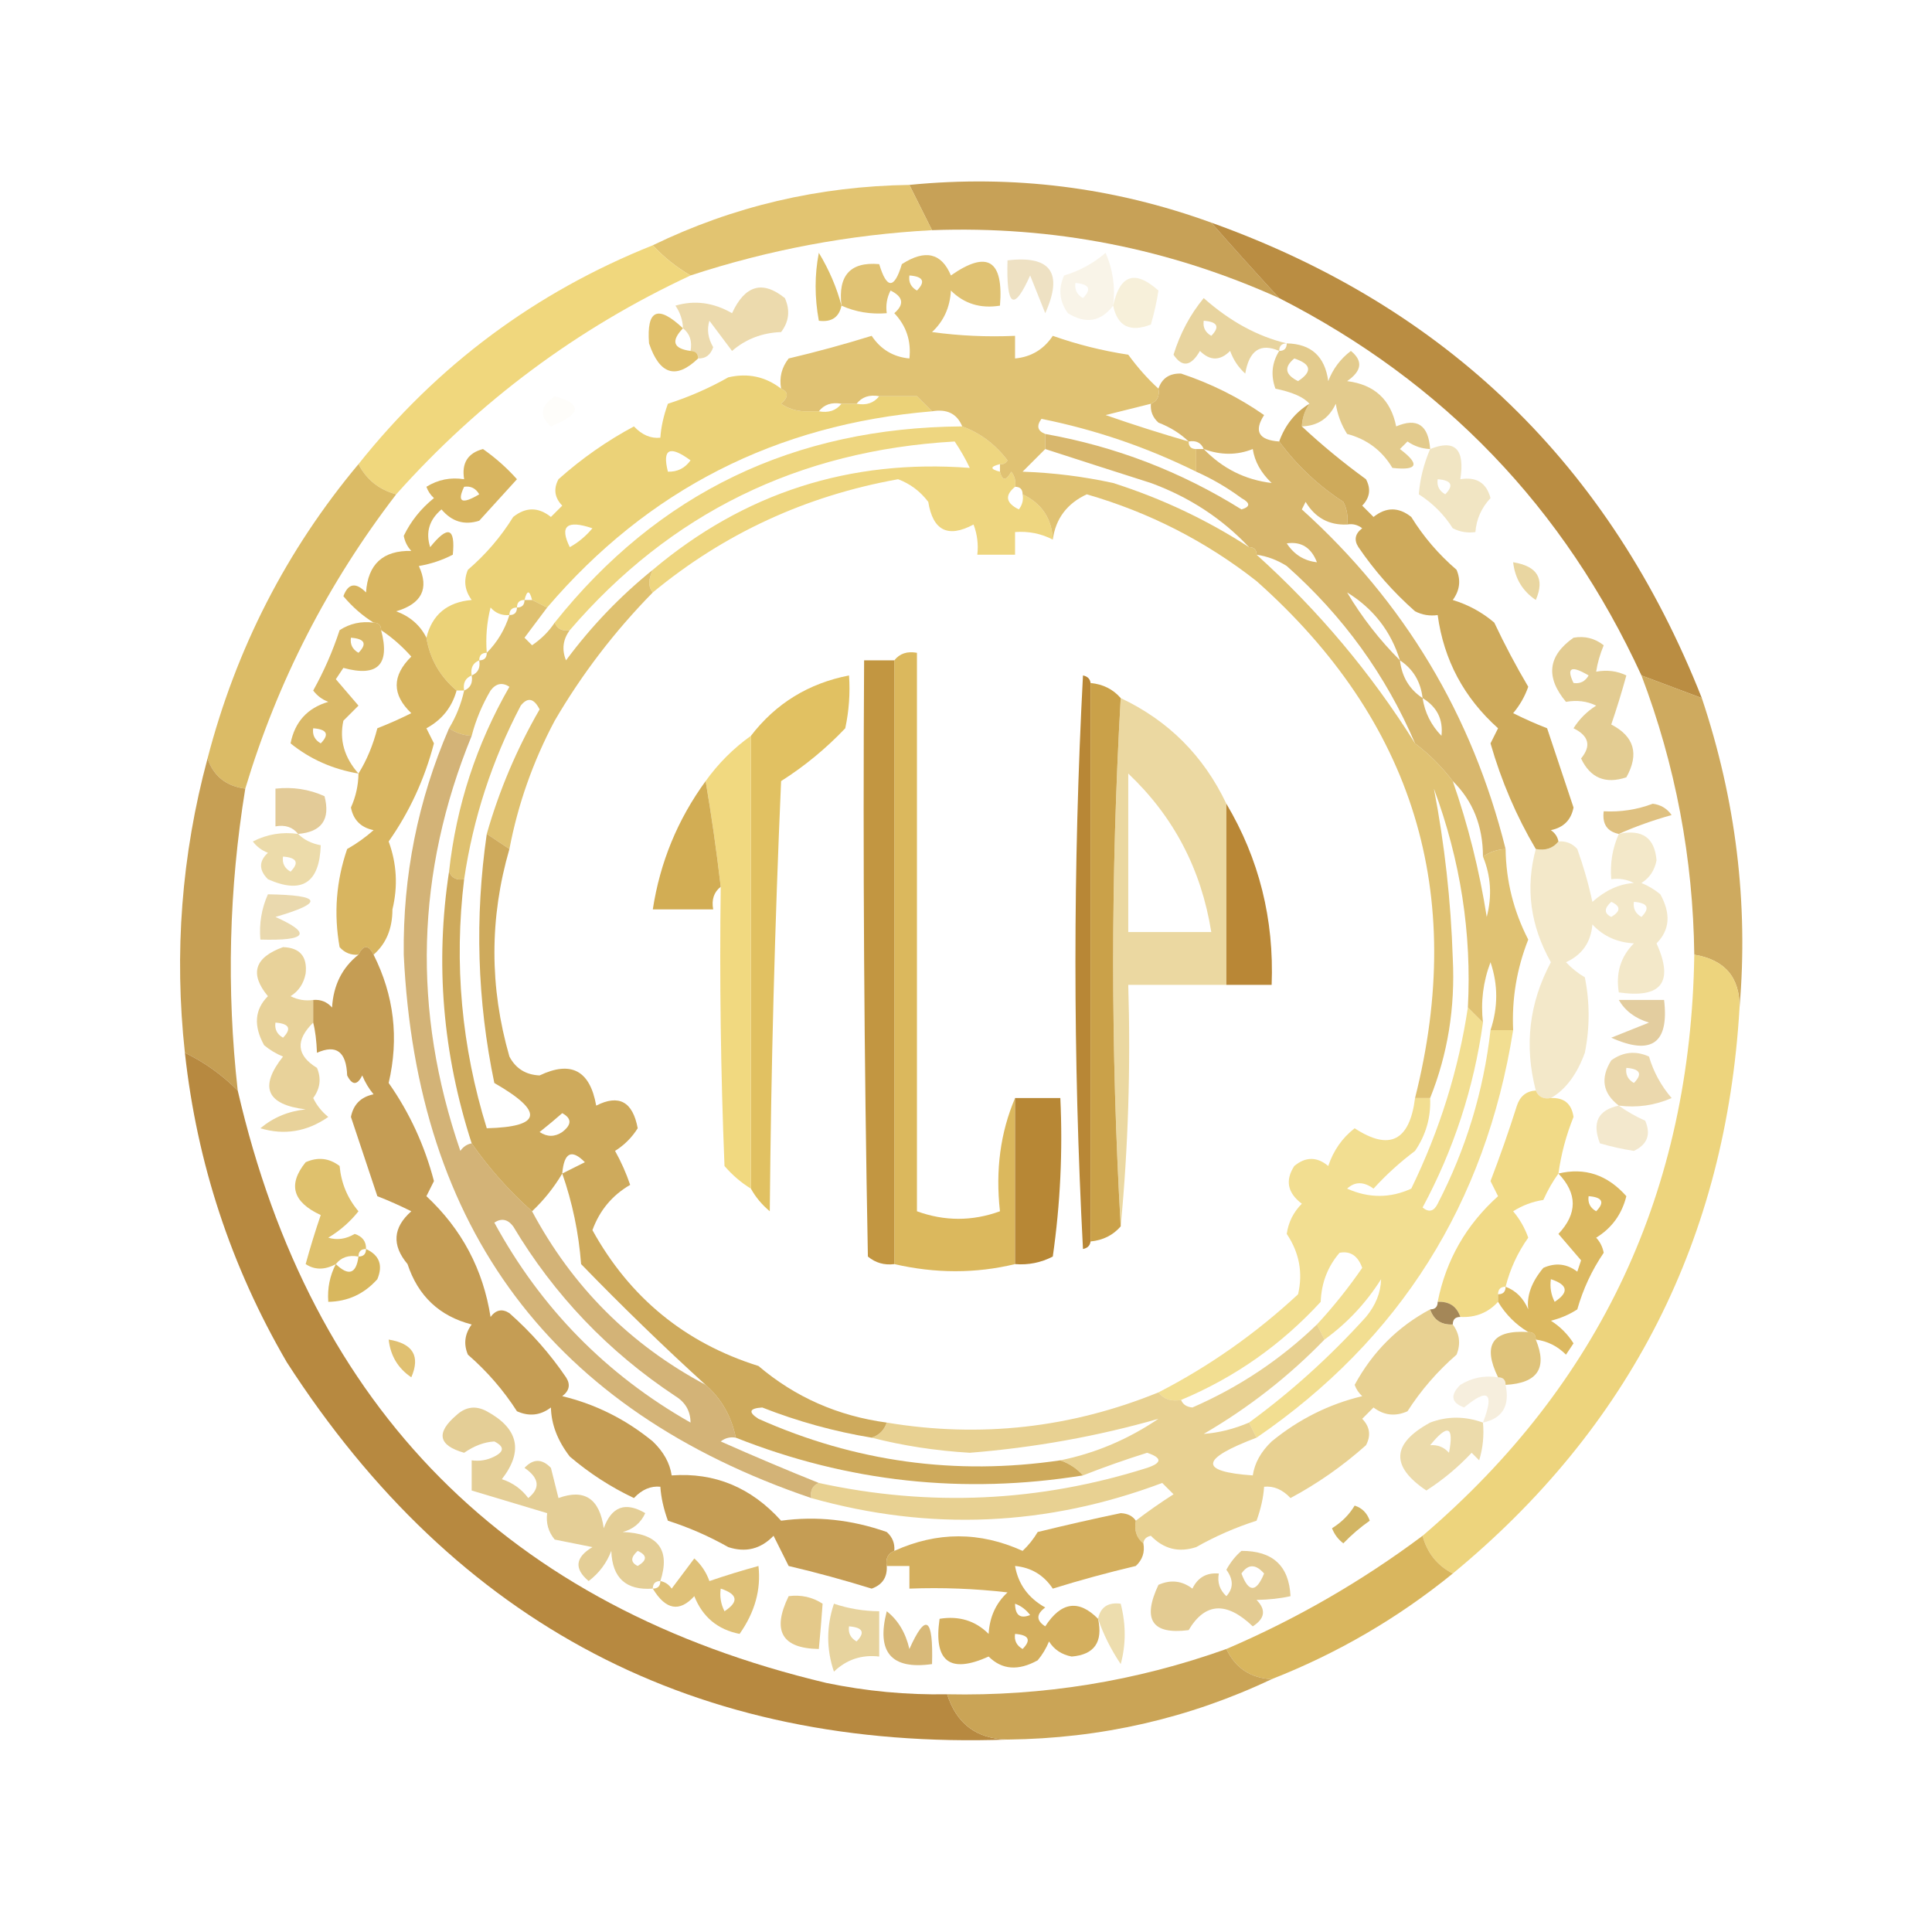 <?xml version="1.0" encoding="UTF-8"?>
<!DOCTYPE svg PUBLIC "-//W3C//DTD SVG 1.1//EN" "http://www.w3.org/Graphics/SVG/1.1/DTD/svg11.dtd">
<svg xmlns="http://www.w3.org/2000/svg" version="1.1" width="256px" height="256px" style="shape-rendering:geometricPrecision; text-rendering:geometricPrecision; image-rendering:optimizeQuality; fill-rule:evenodd; clip-rule:evenodd" xmlns:xlink="http://www.w3.org/1999/xlink">
<g><path style="opacity:0.868" fill="#bf933f" d="M 160.5,29.5 C 163.12,32.491 166.12,35.824 169.5,39.5C 154.898,32.913 139.565,29.913 123.5,30.5C 122.5,28.5 121.5,26.5 120.5,24.5C 134.263,23.142 147.596,24.808 160.5,29.5 Z"/></g>
<g><path style="opacity:0.893" fill="#dfbd61" d="M 120.5,24.5 C 121.5,26.5 122.5,28.5 123.5,30.5C 112.559,31.088 101.892,33.088 91.5,36.5C 89.612,35.396 87.945,34.063 86.5,32.5C 97.136,27.342 108.47,24.676 120.5,24.5 Z"/></g>
<g><path style="opacity:0.907" fill="#d9b95b" d="M 111.5,40.5 C 111.179,42.048 110.179,42.715 108.5,42.5C 107.932,39.412 107.932,36.412 108.5,33.5C 109.869,35.764 110.869,38.097 111.5,40.5 Z"/></g>
<g><path style="opacity:0.915" fill="#b48331" d="M 160.5,29.5 C 191.648,40.647 213.315,61.647 225.5,92.5C 222.833,91.5 220.167,90.5 217.5,89.5C 207.278,67.278 191.278,50.612 169.5,39.5C 166.12,35.824 163.12,32.491 160.5,29.5 Z"/></g>
<g><path style="opacity:0.337" fill="#cea74e" d="M 133.5,34.5 C 139.235,33.821 140.902,36.155 138.5,41.5C 137.833,39.833 137.167,38.167 136.5,36.5C 134.325,41.363 133.325,40.697 133.5,34.5 Z"/></g>
<g><path style="opacity:0.129" fill="#d1ac54" d="M 147.5,40.5 C 145.861,42.639 143.861,42.973 141.5,41.5C 140.369,39.925 140.202,38.259 141,36.5C 143.036,35.898 144.87,34.898 146.5,33.5C 147.474,35.743 147.808,38.076 147.5,40.5 Z M 142.5,37.5 C 144.337,37.639 144.67,38.306 143.5,39.5C 142.702,39.043 142.369,38.376 142.5,37.5 Z"/></g>
<g><path style="opacity:0.913" fill="#eed371" d="M 86.5,32.5 C 87.945,34.063 89.612,35.396 91.5,36.5C 76.499,43.498 63.499,53.165 52.5,65.5C 50.225,64.889 48.559,63.555 47.5,61.5C 57.956,48.372 70.956,38.706 86.5,32.5 Z"/></g>
<g><path style="opacity:0.233" fill="#debd5f" d="M 147.5,40.5 C 148.39,36.386 150.39,35.719 153.5,38.5C 153.277,39.967 152.944,41.467 152.5,43C 149.738,44.077 148.072,43.244 147.5,40.5 Z"/></g>
<g><path style="opacity:0.492" fill="#d7b458" d="M 92.5,47.5 C 92.5,46.833 92.167,46.5 91.5,46.5C 91.737,45.209 91.404,44.209 90.5,43.5C 90.461,42.417 90.127,41.417 89.5,40.5C 92.035,39.747 94.535,40.08 97,41.5C 98.714,37.779 101.047,37.113 104,39.5C 104.72,41.112 104.554,42.612 103.5,44C 100.993,44.093 98.826,44.926 97,46.5C 96,45.167 95,43.833 94,42.5C 93.647,43.672 93.813,44.838 94.5,46C 94.164,47.03 93.497,47.53 92.5,47.5 Z"/></g>
<g><path style="opacity:0.922" fill="#dfbd61" d="M 90.5,43.5 C 88.871,45.196 89.204,46.196 91.5,46.5C 92.167,46.5 92.5,46.833 92.5,47.5C 89.572,50.314 87.406,49.647 86,45.5C 85.66,41.021 87.16,40.355 90.5,43.5 Z"/></g>
<g><path style="opacity:0.569" fill="#d6b357" d="M 170.5,45.5 C 169.833,45.5 169.5,45.833 169.5,46.5C 167.021,45.418 165.521,46.418 165,49.5C 164.085,48.672 163.419,47.672 163,46.5C 161.667,47.833 160.333,47.833 159,46.5C 157.815,48.559 156.648,48.726 155.5,47C 156.376,44.164 157.709,41.664 159.5,39.5C 162.969,42.579 166.636,44.579 170.5,45.5 Z M 159.5,42.5 C 161.337,42.639 161.67,43.306 160.5,44.5C 159.702,44.043 159.369,43.376 159.5,42.5 Z"/></g>
<g><path style="opacity:0.686" fill="#d6b459" d="M 170.5,45.5 C 173.73,45.561 175.563,47.228 176,50.5C 176.615,48.884 177.615,47.55 179,46.5C 180.628,47.819 180.461,49.152 178.5,50.5C 182.12,50.954 184.287,52.954 185,56.5C 187.778,55.315 189.278,56.315 189.5,59.5C 188.417,59.461 187.417,59.127 186.5,58.5C 186.167,58.833 185.833,59.167 185.5,59.5C 188.192,61.539 187.858,62.373 184.5,62C 183.123,59.692 181.123,58.192 178.5,57.5C 177.719,56.271 177.219,54.938 177,53.5C 176.092,55.439 174.592,56.439 172.5,56.5C 172.557,55.391 172.89,54.391 173.5,53.5C 172.783,52.637 171.283,51.97 169,51.5C 168.36,49.735 168.527,48.068 169.5,46.5C 170.167,46.5 170.5,46.167 170.5,45.5 Z M 171.5,47.5 C 173.76,48.238 173.927,49.238 172,50.5C 170.272,49.648 170.105,48.648 171.5,47.5 Z"/></g>
<g><path style="opacity:0.035" fill="#d4b05a" d="M 73.5,52.5 C 77.223,53.524 77.057,54.857 73,56.5C 71.413,55.154 71.58,53.821 73.5,52.5 Z"/></g>
<g><path style="opacity:0.874" fill="#ebd06e" d="M 127.5,56.5 C 129.886,57.373 131.886,58.873 133.5,61C 133.272,61.399 132.938,61.565 132.5,61.5C 131.167,61.833 131.167,62.167 132.5,62.5C 132.81,63.738 133.31,63.738 134,62.5C 134.464,63.094 134.631,63.761 134.5,64.5C 133.105,65.648 133.272,66.648 135,67.5C 135.464,66.906 135.631,66.239 135.5,65.5C 138.044,66.708 139.378,68.708 139.5,71.5C 137.958,70.699 136.292,70.366 134.5,70.5C 134.5,71.5 134.5,72.5 134.5,73.5C 132.833,73.5 131.167,73.5 129.5,73.5C 129.657,72.127 129.49,70.793 129,69.5C 125.613,71.318 123.613,70.318 123,66.5C 121.938,65.101 120.605,64.101 119,63.5C 106.784,65.694 95.951,70.694 86.5,78.5C 85.884,77.798 85.884,76.798 86.5,75.5C 98.613,65.296 112.613,60.796 128.5,62C 127.929,60.795 127.262,59.628 126.5,58.5C 105.821,59.674 88.821,68.007 75.5,83.5C 74.508,83.672 73.842,83.338 73.5,82.5C 87.199,65.32 105.199,56.653 127.5,56.5 Z"/></g>
<g><path style="opacity:0.369" fill="#dab95d" d="M 189.5,59.5 C 192.795,58.175 194.128,59.509 193.5,63.5C 195.635,63.147 196.968,63.98 197.5,66C 196.293,67.3 195.626,68.8 195.5,70.5C 194.448,70.65 193.448,70.483 192.5,70C 191.333,68.167 189.833,66.667 188,65.5C 188.15,63.494 188.65,61.494 189.5,59.5 Z M 190.5,63.5 C 192.337,63.639 192.67,64.306 191.5,65.5C 190.702,65.043 190.369,64.376 190.5,63.5 Z"/></g>
<g><path style="opacity:0.914" fill="#e9cd6b" d="M 103.5,51.5 C 104.506,51.938 104.506,52.604 103.5,53.5C 102.733,54.172 102.066,55.005 101.5,56C 103.391,56.203 105.057,55.703 106.5,54.5C 107.167,54.5 107.833,54.5 108.5,54.5C 109.791,54.737 110.791,54.404 111.5,53.5C 112.167,53.5 112.833,53.5 113.5,53.5C 114.791,53.737 115.791,53.404 116.5,52.5C 116.833,52.5 117.167,52.5 117.5,52.5C 118.833,52.5 120.167,52.5 121.5,52.5C 122.167,53.167 122.833,53.833 123.5,54.5C 102.827,56.221 85.827,64.887 72.5,80.5C 71.833,80.167 71.167,79.833 70.5,79.5C 70.167,78.167 69.833,78.167 69.5,79.5C 68.833,79.5 68.5,79.833 68.5,80.5C 67.833,80.5 67.5,80.833 67.5,81.5C 66.504,81.586 65.671,81.252 65,80.5C 64.504,82.473 64.338,84.473 64.5,86.5C 63.833,86.5 63.5,86.833 63.5,87.5C 62.662,87.842 62.328,88.508 62.5,89.5C 61.662,89.842 61.328,90.508 61.5,91.5C 61.167,91.5 60.833,91.5 60.5,91.5C 58.295,89.637 56.961,87.303 56.5,84.5C 57.25,81.452 59.25,79.785 62.5,79.5C 61.572,78.232 61.405,76.899 62,75.5C 64.374,73.461 66.374,71.128 68,68.5C 69.667,67.167 71.333,67.167 73,68.5C 73.5,68 74,67.5 74.5,67C 73.483,65.951 73.316,64.784 74,63.5C 77.067,60.763 80.401,58.429 84,56.5C 85.057,57.627 86.223,58.127 87.5,58C 87.594,56.578 87.928,55.078 88.5,53.5C 91.284,52.608 93.95,51.442 96.5,50C 99.095,49.4 101.429,49.9 103.5,51.5 Z M 75.5,72.5 C 74.113,69.688 75.113,68.855 78.5,70C 77.627,71.045 76.627,71.878 75.5,72.5 Z M 88.5,62.5 C 87.732,59.469 88.732,58.969 91.5,61C 90.756,62.039 89.756,62.539 88.5,62.5 Z M 103.5,53.5 C 104.391,54.11 105.391,54.443 106.5,54.5C 105.057,55.703 103.391,56.203 101.5,56C 102.066,55.005 102.733,54.172 103.5,53.5 Z"/></g>
<g><path style="opacity:0.557" fill="#d8b657" d="M 200.5,74.5 C 203.719,75.021 204.719,76.688 203.5,79.5C 201.738,78.311 200.738,76.645 200.5,74.5 Z"/></g>
<g><path style="opacity:0.918" fill="#d9b65a" d="M 47.5,61.5 C 48.559,63.555 50.225,64.889 52.5,65.5C 43.437,77.293 36.77,90.293 32.5,104.5C 29.962,104.169 28.296,102.836 27.5,100.5C 31.296,85.906 37.962,72.906 47.5,61.5 Z"/></g>
<g><path style="opacity:0.878" fill="#dab85c" d="M 86.5,75.5 C 85.884,76.798 85.884,77.798 86.5,78.5C 81.426,83.671 77.093,89.337 73.5,95.5C 70.632,100.893 68.632,106.56 67.5,112.5C 66.5,111.833 65.5,111.167 64.5,110.5C 66.148,104.726 68.481,99.226 71.5,94C 70.747,92.513 69.914,92.346 69,93.5C 65.195,100.748 62.695,108.415 61.5,116.5C 60.508,116.672 59.842,116.338 59.5,115.5C 60.463,106.778 63.13,98.611 67.5,91C 66.551,90.383 65.718,90.549 65,91.5C 63.878,93.407 63.045,95.407 62.5,97.5C 61.391,97.443 60.391,97.11 59.5,96.5C 60.441,94.951 61.108,93.284 61.5,91.5C 62.338,91.158 62.672,90.492 62.5,89.5C 63.338,89.158 63.672,88.492 63.5,87.5C 64.167,87.5 64.5,87.167 64.5,86.5C 65.89,85.101 66.89,83.434 67.5,81.5C 68.167,81.5 68.5,81.167 68.5,80.5C 69.167,80.5 69.5,80.167 69.5,79.5C 69.833,79.5 70.167,79.5 70.5,79.5C 71.167,79.833 71.833,80.167 72.5,80.5C 71.524,81.815 70.524,83.148 69.5,84.5C 69.833,84.833 70.167,85.167 70.5,85.5C 71.735,84.66 72.735,83.66 73.5,82.5C 73.842,83.338 74.508,83.672 75.5,83.5C 74.588,84.738 74.421,86.072 75,87.5C 78.336,82.998 82.169,78.998 86.5,75.5 Z"/></g>
<g><path style="opacity:0.99" fill="#dbb85c" d="M 134.5,145.5 C 134.5,152.833 134.5,160.167 134.5,167.5C 129.297,168.757 123.964,168.757 118.5,167.5C 118.5,140.833 118.5,114.167 118.5,87.5C 119.209,86.596 120.209,86.263 121.5,86.5C 121.5,111.167 121.5,135.833 121.5,160.5C 125.167,161.833 128.833,161.833 132.5,160.5C 131.892,155.056 132.558,150.056 134.5,145.5 Z"/></g>
<g><path style="opacity:1" fill="#c29641" d="M 118.5,87.5 C 118.5,114.167 118.5,140.833 118.5,167.5C 117.178,167.67 116.011,167.337 115,166.5C 114.5,140.169 114.333,113.835 114.5,87.5C 115.833,87.5 117.167,87.5 118.5,87.5 Z"/></g>
<g><path style="opacity:0.988" fill="#b78634" d="M 144.5,90.5 C 144.5,115.167 144.5,139.833 144.5,164.5C 144.44,165.043 144.107,165.376 143.5,165.5C 142.167,140.167 142.167,114.833 143.5,89.5C 144.107,89.624 144.44,89.957 144.5,90.5 Z"/></g>
<g><path style="opacity:1" fill="#caa149" d="M 144.5,90.5 C 146.153,90.66 147.486,91.326 148.5,92.5C 147.167,115.833 147.167,139.167 148.5,162.5C 147.486,163.674 146.153,164.34 144.5,164.5C 144.5,139.833 144.5,115.167 144.5,90.5 Z"/></g>
<g><path style="opacity:0.934" fill="#d6b056" d="M 56.5,84.5 C 56.961,87.303 58.295,89.637 60.5,91.5C 59.886,93.722 58.552,95.389 56.5,96.5C 56.833,97.167 57.167,97.833 57.5,98.5C 56.259,103.242 54.259,107.575 51.5,111.5C 52.575,114.438 52.742,117.438 52,120.5C 51.998,123.051 51.164,125.051 49.5,126.5C 48.833,125.167 48.167,125.167 47.5,126.5C 46.504,126.586 45.671,126.252 45,125.5C 44.209,121.074 44.543,116.741 46,112.5C 47.255,111.789 48.421,110.956 49.5,110C 47.82,109.653 46.82,108.653 46.5,107C 47.148,105.56 47.481,104.06 47.5,102.5C 48.6,100.723 49.434,98.723 50,96.5C 51.51,95.91 53.01,95.244 54.5,94.5C 51.92,92.044 51.92,89.544 54.5,87C 53.264,85.612 51.931,84.446 50.5,83.5C 50.5,82.833 50.167,82.5 49.5,82.5C 48.019,81.579 46.686,80.412 45.5,79C 46.137,77.287 47.137,77.121 48.5,78.5C 48.749,74.751 50.749,72.917 54.5,73C 53.978,72.439 53.645,71.772 53.5,71C 54.439,69.056 55.773,67.389 57.5,66C 57.043,65.586 56.709,65.086 56.5,64.5C 58.045,63.548 59.712,63.215 61.5,63.5C 61.147,61.365 61.98,60.032 64,59.5C 65.679,60.682 67.179,62.015 68.5,63.5C 66.833,65.333 65.167,67.167 63.5,69C 61.535,69.624 59.869,69.124 58.5,67.5C 56.876,68.869 56.376,70.535 57,72.5C 59.352,69.567 60.352,69.901 60,73.5C 58.601,74.227 57.101,74.727 55.5,75C 56.89,77.994 55.89,79.994 52.5,81C 54.35,81.69 55.684,82.856 56.5,84.5 Z M 61.5,64.5 C 62.376,64.369 63.043,64.703 63.5,65.5C 61.192,66.873 60.525,66.54 61.5,64.5 Z"/></g>
<g><path style="opacity:0.828" fill="#cfa84f" d="M 169.5,58.5 C 171.834,61.666 174.667,64.333 178,66.5C 178.483,67.448 178.649,68.448 178.5,69.5C 176.097,69.607 174.264,68.607 173,66.5C 172.833,66.833 172.667,67.167 172.5,67.5C 186.072,79.743 195.072,94.743 199.5,112.5C 198.391,112.557 197.391,112.89 196.5,113.5C 196.493,109.446 195.16,106.113 192.5,103.5C 191.053,101.597 189.386,99.93 187.5,98.5C 183.626,89.446 177.959,81.612 170.5,75C 169.255,74.209 167.922,73.709 166.5,73.5C 166.5,72.833 166.167,72.5 165.5,72.5C 161.916,68.696 157.583,65.863 152.5,64C 147.714,62.478 143.048,60.978 138.5,59.5C 138.5,58.833 138.5,58.167 138.5,57.5C 147.82,59.161 156.487,62.494 164.5,67.5C 165.696,67.154 165.696,66.654 164.5,66C 162.612,64.606 160.612,63.44 158.5,62.5C 158.5,61.5 158.5,60.5 158.5,59.5C 158.833,59.5 159.167,59.5 159.5,59.5C 159.158,58.662 158.492,58.328 157.5,58.5C 156.4,57.441 155.066,56.608 153.5,56C 152.748,55.329 152.414,54.496 152.5,53.5C 153.338,53.158 153.672,52.492 153.5,51.5C 153.962,50.12 154.962,49.453 156.5,49.5C 160.499,50.833 164.166,52.666 167.5,55C 166.119,57.146 166.786,58.313 169.5,58.5 Z M 188.5,92.5 C 190.416,93.665 191.249,95.332 191,97.5C 189.628,96.09 188.795,94.423 188.5,92.5 Z M 185.5,87.5 C 187.25,88.659 188.25,90.326 188.5,92.5C 186.75,91.341 185.75,89.674 185.5,87.5 Z M 178.5,78.5 C 181.973,80.637 184.306,83.637 185.5,87.5C 182.791,84.791 180.458,81.791 178.5,78.5 Z M 174.5,74.5 C 172.804,74.315 171.471,73.481 170.5,72C 172.412,71.721 173.746,72.554 174.5,74.5 Z M 159.5,59.5 C 161.752,60.333 163.919,60.333 166,59.5C 166.242,61.138 167.075,62.638 168.5,64C 164.997,63.582 161.997,62.082 159.5,59.5 Z"/></g>
<g><path style="opacity:1" fill="#e1c162" d="M 99.5,157.5 C 99.5,137.5 99.5,117.5 99.5,97.5C 102.797,93.213 107.131,90.546 112.5,89.5C 112.663,91.857 112.497,94.19 112,96.5C 109.443,99.192 106.609,101.525 103.5,103.5C 102.667,122.491 102.167,141.491 102,160.5C 100.955,159.627 100.122,158.627 99.5,157.5 Z"/></g>
<g><path style="opacity:0.859" fill="#dbb85c" d="M 153.5,51.5 C 153.672,52.492 153.338,53.158 152.5,53.5C 150.518,53.995 148.518,54.495 146.5,55C 150.165,56.278 153.832,57.444 157.5,58.5C 157.5,59.167 157.833,59.5 158.5,59.5C 158.5,60.5 158.5,61.5 158.5,62.5C 151.976,59.27 145.143,56.936 138,55.5C 137.308,56.437 137.475,57.103 138.5,57.5C 138.5,58.167 138.5,58.833 138.5,59.5C 137.548,60.452 136.548,61.452 135.5,62.5C 139.561,62.639 143.561,63.139 147.5,64C 153.946,66.058 159.946,68.892 165.5,72.5C 166.167,72.5 166.5,72.833 166.5,73.5C 174.679,80.868 181.679,89.201 187.5,98.5C 189.386,99.93 191.053,101.597 192.5,103.5C 194.53,109.329 196.03,115.329 197,121.5C 197.722,118.739 197.555,116.073 196.5,113.5C 197.391,112.89 198.391,112.557 199.5,112.5C 199.558,116.73 200.558,120.73 202.5,124.5C 200.974,128.364 200.308,132.364 200.5,136.5C 199.5,136.5 198.5,136.5 197.5,136.5C 198.509,133.473 198.509,130.473 197.5,127.5C 196.52,130.086 196.187,132.753 196.5,135.5C 195.833,134.833 195.167,134.167 194.5,133.5C 195.023,123.675 193.523,114.009 190,104.5C 191.418,111.866 192.252,119.366 192.5,127C 192.829,133.521 191.829,139.687 189.5,145.5C 188.833,145.5 188.167,145.5 187.5,145.5C 194.345,118.37 187.345,95.536 166.5,77C 159.782,71.724 152.282,67.89 144,65.5C 141.379,66.725 139.879,68.725 139.5,71.5C 139.378,68.708 138.044,66.708 135.5,65.5C 135.5,64.833 135.167,64.5 134.5,64.5C 134.631,63.761 134.464,63.094 134,62.5C 133.31,63.738 132.81,63.738 132.5,62.5C 132.5,62.167 132.5,61.833 132.5,61.5C 132.938,61.565 133.272,61.399 133.5,61C 131.886,58.873 129.886,57.373 127.5,56.5C 126.817,54.824 125.483,54.157 123.5,54.5C 122.833,53.833 122.167,53.167 121.5,52.5C 128.203,52.559 134.869,52.726 141.5,53C 138.771,52.995 136.771,51.829 135.5,49.5C 133.038,50.716 130.371,51.382 127.5,51.5C 124.629,51.382 121.962,50.716 119.5,49.5C 118.575,50.357 117.908,51.357 117.5,52.5C 117.167,52.5 116.833,52.5 116.5,52.5C 115.209,52.263 114.209,52.596 113.5,53.5C 112.833,53.5 112.167,53.5 111.5,53.5C 110.209,53.263 109.209,53.596 108.5,54.5C 107.833,54.5 107.167,54.5 106.5,54.5C 105.391,54.443 104.391,54.11 103.5,53.5C 104.506,52.604 104.506,51.938 103.5,51.5C 103.238,50.022 103.571,48.689 104.5,47.5C 108.198,46.627 111.865,45.627 115.5,44.5C 116.695,46.297 118.362,47.297 120.5,47.5C 120.753,45.173 120.086,43.173 118.5,41.5C 119.855,40.325 119.688,39.325 118,38.5C 117.517,39.448 117.351,40.448 117.5,41.5C 115.379,41.675 113.379,41.341 111.5,40.5C 111.014,36.491 112.68,34.658 116.5,35C 117.5,38.333 118.5,38.333 119.5,35C 122.587,33.007 124.754,33.507 126,36.5C 130.826,33.12 132.993,34.453 132.5,40.5C 129.921,40.917 127.754,40.25 126,38.5C 125.879,40.727 125.046,42.56 123.5,44C 127.152,44.499 130.818,44.665 134.5,44.5C 134.5,45.5 134.5,46.5 134.5,47.5C 136.638,47.297 138.305,46.297 139.5,44.5C 142.748,45.645 146.081,46.479 149.5,47C 150.741,48.699 152.074,50.199 153.5,51.5 Z M 121.5,52.5 C 120.167,52.5 118.833,52.5 117.5,52.5C 117.908,51.357 118.575,50.357 119.5,49.5C 121.962,50.716 124.629,51.382 127.5,51.5C 130.371,51.382 133.038,50.716 135.5,49.5C 136.771,51.829 138.771,52.995 141.5,53C 134.869,52.726 128.203,52.559 121.5,52.5 Z M 120.5,36.5 C 122.337,36.639 122.67,37.306 121.5,38.5C 120.702,38.043 120.369,37.376 120.5,36.5 Z"/></g>
<g><path style="opacity:0.886" fill="#d5b055" d="M 49.5,82.5 C 50.167,82.5 50.5,82.833 50.5,83.5C 51.713,88.081 50.046,89.747 45.5,88.5C 45.167,89 44.833,89.5 44.5,90C 45.509,91.168 46.509,92.335 47.5,93.5C 46.833,94.167 46.167,94.833 45.5,95.5C 44.95,98.036 45.617,100.369 47.5,102.5C 44.083,101.924 41.083,100.591 38.5,98.5C 39.067,95.646 40.733,93.813 43.5,93C 42.692,92.692 42.025,92.192 41.5,91.5C 42.925,88.946 44.091,86.28 45,83.5C 46.356,82.62 47.856,82.287 49.5,82.5 Z M 41.5,96.5 C 43.337,96.639 43.67,97.306 42.5,98.5C 41.703,98.043 41.369,97.376 41.5,96.5 Z M 46.5,84.5 C 48.337,84.639 48.67,85.306 47.5,86.5C 46.703,86.043 46.369,85.376 46.5,84.5 Z"/></g>
<g><path style="opacity:0.906" fill="#efd573" d="M 99.5,97.5 C 99.5,117.5 99.5,137.5 99.5,157.5C 98.206,156.71 97.039,155.71 96,154.5C 95.5,142.171 95.334,129.838 95.5,117.5C 94.94,112.695 94.273,108.029 93.5,103.5C 95.167,101.167 97.167,99.167 99.5,97.5 Z"/></g>
<g><path style="opacity:0.901" fill="#c9a14a" d="M 173.5,53.5 C 172.89,54.391 172.557,55.391 172.5,56.5C 175.144,58.969 177.977,61.302 181,63.5C 181.684,64.784 181.517,65.951 180.5,67C 181,67.5 181.5,68 182,68.5C 183.667,67.167 185.333,67.167 187,68.5C 188.626,71.128 190.626,73.461 193,75.5C 193.595,76.899 193.428,78.232 192.5,79.5C 194.567,80.134 196.4,81.134 198,82.5C 199.38,85.428 200.88,88.262 202.5,91C 202.05,92.285 201.383,93.452 200.5,94.5C 201.991,95.244 203.491,95.91 205,96.5C 206.167,100 207.333,103.5 208.5,107C 208.18,108.653 207.18,109.653 205.5,110C 206.056,110.383 206.389,110.883 206.5,111.5C 205.791,112.404 204.791,112.737 203.5,112.5C 200.938,108.172 198.938,103.506 197.5,98.5C 197.833,97.833 198.167,97.167 198.5,96.5C 193.976,92.45 191.309,87.45 190.5,81.5C 189.448,81.65 188.448,81.483 187.5,81C 184.628,78.463 182.128,75.63 180,72.5C 179.383,71.551 179.549,70.718 180.5,70C 179.906,69.536 179.239,69.369 178.5,69.5C 178.649,68.448 178.483,67.448 178,66.5C 174.667,64.333 171.834,61.666 169.5,58.5C 170.279,56.323 171.613,54.656 173.5,53.5 Z"/></g>
<g><path style="opacity:0.592" fill="#debd60" d="M 148.5,92.5 C 154.812,95.478 159.478,100.145 162.5,106.5C 162.5,114.5 162.5,122.5 162.5,130.5C 158.167,130.5 153.833,130.5 149.5,130.5C 149.828,141.346 149.494,152.013 148.5,162.5C 147.167,139.167 147.167,115.833 148.5,92.5 Z M 149.5,102.5 C 155.512,108.187 159.178,115.187 160.5,123.5C 156.833,123.5 153.167,123.5 149.5,123.5C 149.5,116.5 149.5,109.5 149.5,102.5 Z"/></g>
<g><path style="opacity:0.641" fill="#d4b057" d="M 208.5,84.5 C 209.978,84.238 211.311,84.571 212.5,85.5C 211.998,86.716 211.665,87.883 211.5,89C 212.951,88.737 214.284,88.904 215.5,89.5C 214.894,91.709 214.227,93.876 213.5,96C 216.553,97.581 217.22,99.914 215.5,103C 212.722,103.923 210.722,103.089 209.5,100.5C 210.875,98.837 210.542,97.503 208.5,96.5C 209.263,95.281 210.263,94.281 211.5,93.5C 210.284,92.904 208.951,92.737 207.5,93C 204.767,89.728 205.101,86.895 208.5,84.5 Z M 208.5,90.5 C 207.525,88.46 208.192,88.127 210.5,89.5C 210.043,90.297 209.376,90.631 208.5,90.5 Z"/></g>
<g><path style="opacity:0.99" fill="#d2ad53" d="M 93.5,103.5 C 94.273,108.029 94.94,112.695 95.5,117.5C 94.596,118.209 94.263,119.209 94.5,120.5C 91.833,120.5 89.167,120.5 86.5,120.5C 87.46,114.249 89.794,108.582 93.5,103.5 Z"/></g>
<g><path style="opacity:0.866" fill="#c69d47" d="M 217.5,89.5 C 220.167,90.5 222.833,91.5 225.5,92.5C 230.012,105.988 231.679,119.655 230.5,133.5C 230.541,129.5 228.541,127.167 224.5,126.5C 224.346,113.731 222.013,101.398 217.5,89.5 Z"/></g>
<g><path style="opacity:0.588" fill="#d0a750" d="M 39.5,110.5 C 38.791,109.596 37.791,109.263 36.5,109.5C 36.5,107.833 36.5,106.167 36.5,104.5C 38.792,104.244 40.959,104.577 43,105.5C 43.8,108.572 42.633,110.239 39.5,110.5 Z"/></g>
<g><path style="opacity:0.741" fill="#d4ab56" d="M 214.5,110.5 C 212.952,110.179 212.285,109.179 212.5,107.5C 214.734,107.62 216.901,107.287 219,106.5C 220.059,106.63 220.892,107.13 221.5,108C 218.996,108.698 216.663,109.531 214.5,110.5 Z"/></g>
<g><path style="opacity:0.525" fill="#dcbb5d" d="M 39.5,110.5 C 40.263,111.268 41.263,111.768 42.5,112C 42.335,117.009 40.002,118.509 35.5,116.5C 34.289,115.28 34.289,114.113 35.5,113C 34.692,112.692 34.025,112.192 33.5,111.5C 35.396,110.534 37.396,110.201 39.5,110.5 Z M 37.5,113.5 C 39.337,113.639 39.67,114.306 38.5,115.5C 37.703,115.043 37.369,114.376 37.5,113.5 Z"/></g>
<g><path style="opacity:1" fill="#b98736" d="M 162.5,106.5 C 166.836,113.795 168.836,121.795 168.5,130.5C 166.5,130.5 164.5,130.5 162.5,130.5C 162.5,122.5 162.5,114.5 162.5,106.5 Z"/></g>
<g><path style="opacity:0.469" fill="#d4b054" d="M 35.5,118.5 C 42.662,118.613 42.995,119.613 36.5,121.5C 41.363,123.675 40.697,124.675 34.5,124.5C 34.325,122.379 34.659,120.379 35.5,118.5 Z"/></g>
<g><path style="opacity:0.62" fill="#d9b65c" d="M 41.5,132.5 C 41.5,133.5 41.5,134.5 41.5,135.5C 39.119,137.843 39.286,139.843 42,141.5C 42.595,142.899 42.428,144.232 41.5,145.5C 41.977,146.478 42.643,147.311 43.5,148C 40.685,149.958 37.685,150.458 34.5,149.5C 36.22,148.066 38.22,147.233 40.5,147C 35.313,146.365 34.313,144.031 37.5,140C 36.584,139.626 35.75,139.126 35,138.5C 33.574,135.931 33.741,133.764 35.5,132C 33.048,129.039 33.715,126.872 37.5,125.5C 39.739,125.574 40.739,126.741 40.5,129C 40.245,130.326 39.578,131.326 38.5,132C 39.448,132.483 40.448,132.649 41.5,132.5 Z M 36.5,135.5 C 38.337,135.639 38.67,136.306 37.5,137.5C 36.703,137.043 36.369,136.376 36.5,135.5 Z"/></g>
<g><path style="opacity:0.331" fill="#dbb85c" d="M 214.5,110.5 C 217.59,109.83 219.257,110.997 219.5,114C 219.245,115.326 218.578,116.326 217.5,117C 218.416,117.374 219.25,117.874 220,118.5C 221.426,121.069 221.259,123.236 219.5,125C 221.825,130.154 220.158,132.321 214.5,131.5C 214.083,128.921 214.75,126.754 216.5,125C 214.273,124.879 212.44,124.046 211,122.5C 210.803,124.861 209.636,126.528 207.5,127.5C 208.242,128.287 209.075,128.953 210,129.5C 210.667,132.833 210.667,136.167 210,139.5C 208.95,142.379 207.45,144.379 205.5,145.5C 204.508,145.672 203.842,145.338 203.5,144.5C 201.952,138.55 202.619,132.883 205.5,127.5C 202.77,122.653 202.103,117.653 203.5,112.5C 204.791,112.737 205.791,112.404 206.5,111.5C 207.496,111.414 208.329,111.748 209,112.5C 209.822,114.788 210.489,117.122 211,119.5C 212.741,117.958 214.574,117.124 216.5,117C 215.552,116.517 214.552,116.351 213.5,116.5C 213.325,114.379 213.659,112.379 214.5,110.5 Z M 216.5,119.5 C 218.337,119.639 218.67,120.306 217.5,121.5C 216.702,121.043 216.369,120.376 216.5,119.5 Z M 213.5,119.5 C 214.773,120.077 214.773,120.743 213.5,121.5C 212.537,121.03 212.537,120.363 213.5,119.5 Z"/></g>
<g><path style="opacity:0.893" fill="#bf9440" d="M 27.5,100.5 C 28.296,102.836 29.962,104.169 32.5,104.5C 30.335,117.785 30.002,131.118 31.5,144.5C 29.427,142.42 27.093,140.754 24.5,139.5C 23.055,126.285 24.055,113.285 27.5,100.5 Z"/></g>
<g><path style="opacity:0.518" fill="#c89e47" d="M 214.5,132.5 C 216.5,132.5 218.5,132.5 220.5,132.5C 221.179,138.235 218.845,139.902 213.5,137.5C 215.167,136.833 216.833,136.167 218.5,135.5C 216.668,134.943 215.335,133.943 214.5,132.5 Z"/></g>
<g><path style="opacity:0.482" fill="#d6af55" d="M 214.5,146.5 C 212.361,144.861 212.027,142.861 213.5,140.5C 215.074,139.369 216.741,139.202 218.5,140C 219.102,142.036 220.102,143.87 221.5,145.5C 219.257,146.474 216.924,146.808 214.5,146.5 Z M 215.5,141.5 C 217.337,141.639 217.67,142.306 216.5,143.5C 215.702,143.043 215.369,142.376 215.5,141.5 Z"/></g>
<g><path style="opacity:0.99" fill="#b78634" d="M 134.5,145.5 C 136.5,145.5 138.5,145.5 140.5,145.5C 140.83,152.532 140.497,159.532 139.5,166.5C 137.929,167.309 136.262,167.643 134.5,167.5C 134.5,160.167 134.5,152.833 134.5,145.5 Z"/></g>
<g><path style="opacity:0.298" fill="#d8b457" d="M 214.5,146.5 C 215.531,147.249 216.698,147.915 218,148.5C 218.783,150.319 218.283,151.652 216.5,152.5C 215.033,152.277 213.533,151.944 212,151.5C 210.923,148.738 211.756,147.072 214.5,146.5 Z"/></g>
<g><path style="opacity:0.712" fill="#c29541" d="M 59.5,96.5 C 60.391,97.11 61.391,97.443 62.5,97.5C 55.103,115.591 54.603,133.924 61,152.5C 61.383,151.944 61.883,151.611 62.5,151.5C 64.795,154.797 67.462,157.797 70.5,160.5C 75.855,170.521 83.522,178.188 93.5,183.5C 95.588,185.336 96.921,187.669 97.5,190.5C 96.761,190.369 96.094,190.536 95.5,191C 99.904,192.959 104.238,194.792 108.5,196.5C 107.662,196.842 107.328,197.508 107.5,198.5C 73.213,186.861 55.213,162.861 53.5,126.5C 53.373,116.038 55.373,106.038 59.5,96.5 Z M 91.5,188.5 C 80.329,182.162 71.663,173.329 65.5,162C 66.449,161.383 67.282,161.549 68,162.5C 73.454,171.621 80.62,179.121 89.5,185C 90.823,185.816 91.489,186.983 91.5,188.5 Z"/></g>
<g><path style="opacity:0.881" fill="#c89f47" d="M 64.5,110.5 C 65.5,111.167 66.5,111.833 67.5,112.5C 64.852,121.623 64.852,130.79 67.5,140C 68.337,141.587 69.67,142.42 71.5,142.5C 75.678,140.511 78.178,141.845 79,146.5C 82.008,144.968 83.842,145.968 84.5,149.5C 83.737,150.719 82.737,151.719 81.5,152.5C 82.304,153.941 82.971,155.441 83.5,157C 81.12,158.382 79.454,160.382 78.5,163C 83.452,171.956 90.786,177.956 100.5,181C 105.355,185.126 111.021,187.626 117.5,188.5C 117.167,189.5 116.5,190.167 115.5,190.5C 110.547,189.684 105.714,188.35 101,186.5C 99.278,186.611 99.112,187.111 100.5,188C 113.293,193.708 126.626,195.542 140.5,193.5C 141.71,193.932 142.71,194.599 143.5,195.5C 127.661,198.046 112.328,196.38 97.5,190.5C 96.921,187.669 95.588,185.336 93.5,183.5C 87.943,178.446 82.443,173.113 77,167.5C 76.682,163.358 75.849,159.358 74.5,155.5C 73.407,157.349 72.074,159.016 70.5,160.5C 67.462,157.797 64.795,154.797 62.5,151.5C 58.652,139.606 57.652,127.606 59.5,115.5C 59.842,116.338 60.508,116.672 61.5,116.5C 60.146,127.695 61.146,138.695 64.5,149.5C 71.802,149.315 72.135,147.315 65.5,143.5C 63.228,132.581 62.895,121.581 64.5,110.5 Z M 74.5,155.5 C 74.74,152.707 75.74,152.207 77.5,154C 76.473,154.513 75.473,155.013 74.5,155.5 Z M 74.5,147.5 C 75.774,148.189 75.774,149.023 74.5,150C 73.5,150.667 72.5,150.667 71.5,150C 72.571,149.148 73.571,148.315 74.5,147.5 Z"/></g>
<g><path style="opacity:0.772" fill="#eed471" d="M 194.5,133.5 C 195.167,134.167 195.833,134.833 196.5,135.5C 195.295,144.159 192.628,152.326 188.5,160C 189.332,160.688 189.998,160.521 190.5,159.5C 194.249,152.253 196.583,144.586 197.5,136.5C 198.5,136.5 199.5,136.5 200.5,136.5C 196.838,159.463 185.505,177.463 166.5,190.5C 166.167,189.833 165.833,189.167 165.5,188.5C 171.066,184.435 176.232,179.769 181,174.5C 182.289,172.945 182.956,171.279 183,169.5C 181,172.666 178.5,175.332 175.5,177.5C 175.167,176.833 174.833,176.167 174.5,175.5C 176.666,173.163 178.666,170.663 180.5,168C 179.932,166.396 178.932,165.73 177.5,166C 175.926,167.826 175.093,169.993 175,172.5C 169.767,178.197 163.601,182.53 156.5,185.5C 155.209,185.737 154.209,185.404 153.5,184.5C 160.213,181.05 166.379,176.717 172,171.5C 172.664,168.647 172.164,165.981 170.5,163.5C 170.722,161.945 171.389,160.611 172.5,159.5C 170.599,158.065 170.266,156.398 171.5,154.5C 173.006,153.253 174.506,153.253 176,154.5C 176.687,152.445 177.854,150.779 179.5,149.5C 184.115,152.527 186.781,151.194 187.5,145.5C 188.167,145.5 188.833,145.5 189.5,145.5C 189.613,148.049 188.946,150.382 187.5,152.5C 185.496,154.005 183.663,155.672 182,157.5C 180.7,156.548 179.533,156.548 178.5,157.5C 181.372,158.783 184.205,158.783 187,157.5C 190.759,149.767 193.259,141.767 194.5,133.5 Z"/></g>
<g><path style="opacity:0.894" fill="#dbba5c" d="M 48.5,165.5 C 47.833,165.5 47.5,165.833 47.5,166.5C 46.209,166.263 45.209,166.596 44.5,167.5C 43.033,168.292 41.7,168.292 40.5,167.5C 41.106,165.291 41.773,163.124 42.5,161C 38.779,159.286 38.113,156.953 40.5,154C 42.112,153.28 43.612,153.446 45,154.5C 45.212,156.78 46.045,158.78 47.5,160.5C 46.395,161.892 45.061,163.059 43.5,164C 44.672,164.353 45.838,164.187 47,163.5C 48.03,163.836 48.53,164.503 48.5,165.5 Z"/></g>
<g><path style="opacity:0.852" fill="#efd473" d="M 203.5,144.5 C 203.842,145.338 204.508,145.672 205.5,145.5C 207.252,145.418 208.252,146.251 208.5,148C 207.521,150.433 206.855,152.933 206.5,155.5C 205.751,156.531 205.085,157.698 204.5,159C 203.062,159.219 201.729,159.719 200.5,160.5C 201.383,161.548 202.05,162.715 202.5,164C 201.094,165.978 200.094,168.145 199.5,170.5C 198.833,170.5 198.5,170.833 198.5,171.5C 198.5,171.833 198.5,172.167 198.5,172.5C 197.18,173.942 195.514,174.608 193.5,174.5C 193.027,173.094 192.027,172.427 190.5,172.5C 191.601,166.969 194.267,162.302 198.5,158.5C 198.167,157.833 197.833,157.167 197.5,156.5C 198.765,153.204 199.932,149.871 201,146.5C 201.417,145.244 202.25,144.577 203.5,144.5 Z"/></g>
<g><path style="opacity:0.959" fill="#d6b458" d="M 48.5,165.5 C 50.273,166.314 50.773,167.648 50,169.5C 48.254,171.457 46.088,172.457 43.5,172.5C 43.366,170.708 43.699,169.042 44.5,167.5C 46.196,169.129 47.196,168.796 47.5,166.5C 48.167,166.5 48.5,166.167 48.5,165.5 Z"/></g>
<g><path style="opacity:0.789" fill="#8b672c" d="M 190.5,172.5 C 192.027,172.427 193.027,173.094 193.5,174.5C 192.833,174.5 192.5,174.833 192.5,175.5C 190.973,175.573 189.973,174.906 189.5,173.5C 190.167,173.5 190.5,173.167 190.5,172.5 Z"/></g>
<g><path style="opacity:0.937" fill="#d9b457" d="M 203.5,177.5 C 203.5,176.833 203.167,176.5 202.5,176.5C 200.861,175.527 199.527,174.194 198.5,172.5C 198.5,172.167 198.5,171.833 198.5,171.5C 199.167,171.5 199.5,171.167 199.5,170.5C 200.859,171.007 201.859,172.007 202.5,173.5C 202.269,171.704 202.935,169.871 204.5,168C 206.112,167.28 207.612,167.446 209,168.5C 209.167,168 209.333,167.5 209.5,167C 208.491,165.832 207.491,164.665 206.5,163.5C 209.028,160.816 209.028,158.15 206.5,155.5C 209.987,154.662 212.987,155.662 215.5,158.5C 214.905,160.893 213.572,162.727 211.5,164C 212.022,164.561 212.355,165.228 212.5,166C 210.937,168.294 209.77,170.794 209,173.5C 207.933,174.191 206.766,174.691 205.5,175C 206.728,175.779 207.728,176.779 208.5,178C 208.167,178.5 207.833,179 207.5,179.5C 206.378,178.37 205.044,177.703 203.5,177.5 Z M 205.5,169.5 C 207.76,170.238 207.927,171.238 206,172.5C 205.517,171.552 205.351,170.552 205.5,169.5 Z M 210.5,158.5 C 212.337,158.639 212.67,159.306 211.5,160.5C 210.702,160.043 210.369,159.376 210.5,158.5 Z"/></g>
<g><path style="opacity:0.907" fill="#b07e2e" d="M 24.5,139.5 C 27.093,140.754 29.427,142.42 31.5,144.5C 41.272,186.772 67.272,212.939 109.5,223C 114.78,224.095 120.113,224.595 125.5,224.5C 126.744,228.412 129.411,230.412 133.5,230.5C 92.272,231.968 60.439,215.301 38,180.5C 30.593,167.779 26.093,154.112 24.5,139.5 Z"/></g>
<g><path style="opacity:0.792" fill="#d7b358" d="M 202.5,176.5 C 203.167,176.5 203.5,176.833 203.5,177.5C 205.072,181.28 203.738,183.28 199.5,183.5C 199.5,182.833 199.167,182.5 198.5,182.5C 196.406,178.201 197.74,176.201 202.5,176.5 Z"/></g>
<g><path style="opacity:0.941" fill="#debc68" d="M 51.5,177.5 C 54.719,178.021 55.719,179.688 54.5,182.5C 52.738,181.312 51.738,179.645 51.5,177.5 Z"/></g>
<g><path style="opacity:0.89" fill="#eacf6d" d="M 224.5,126.5 C 228.541,127.167 230.541,129.5 230.5,133.5C 228.704,164.094 216.037,189.094 192.5,208.5C 190.445,207.441 189.111,205.775 188.5,203.5C 212.053,183.387 224.053,157.72 224.5,126.5 Z"/></g>
<g><path style="opacity:0.192" fill="#d1ab50" d="M 198.5,182.5 C 199.167,182.5 199.5,182.833 199.5,183.5C 200.084,186.285 199.084,187.952 196.5,188.5C 198.03,184.525 197.197,183.859 194,186.5C 192.287,185.863 192.121,184.863 193.5,183.5C 195.045,182.548 196.712,182.215 198.5,182.5 Z"/></g>
<g><path style="opacity:0.869" fill="#bc8f3b" d="M 49.5,126.5 C 52.216,131.898 52.883,137.564 51.5,143.5C 54.259,147.425 56.259,151.758 57.5,156.5C 57.167,157.167 56.833,157.833 56.5,158.5C 61.179,162.858 64.012,168.192 65,174.5C 65.718,173.549 66.551,173.383 67.5,174C 70.372,176.537 72.872,179.37 75,182.5C 75.617,183.449 75.451,184.282 74.5,185C 78.915,186.059 82.915,188.059 86.5,191C 87.925,192.362 88.758,193.862 89,195.5C 94.685,195.083 99.519,197.083 103.5,201.5C 108.194,200.863 112.86,201.363 117.5,203C 118.252,203.671 118.586,204.504 118.5,205.5C 117.662,205.842 117.328,206.508 117.5,207.5C 117.585,208.995 116.919,209.995 115.5,210.5C 111.865,209.373 108.198,208.373 104.5,207.5C 103.833,206.167 103.167,204.833 102.5,203.5C 100.809,205.256 98.809,205.756 96.5,205C 93.95,203.558 91.284,202.392 88.5,201.5C 87.928,199.922 87.594,198.422 87.5,197C 86.223,196.873 85.057,197.373 84,198.5C 80.928,197.047 78.095,195.213 75.5,193C 73.886,190.907 73.053,188.74 73,186.5C 71.612,187.554 70.112,187.72 68.5,187C 66.707,184.205 64.54,181.705 62,179.5C 61.405,178.101 61.572,176.768 62.5,175.5C 58.232,174.4 55.399,171.734 54,167.5C 51.895,164.989 52.062,162.656 54.5,160.5C 53.01,159.756 51.51,159.09 50,158.5C 48.833,155 47.667,151.5 46.5,148C 46.82,146.347 47.82,145.347 49.5,145C 48.874,144.25 48.374,143.416 48,142.5C 47.333,143.833 46.667,143.833 46,142.5C 45.891,139.354 44.557,138.354 42,139.5C 41.938,137.885 41.771,136.552 41.5,135.5C 41.5,134.5 41.5,133.5 41.5,132.5C 42.496,132.414 43.329,132.748 44,133.5C 44.174,130.54 45.34,128.206 47.5,126.5C 48.167,125.167 48.833,125.167 49.5,126.5 Z"/></g>
<g><path style="opacity:0.675" fill="#dcba5d" d="M 189.5,173.5 C 189.973,174.906 190.973,175.573 192.5,175.5C 193.412,176.738 193.579,178.072 193,179.5C 190.46,181.705 188.293,184.205 186.5,187C 184.888,187.72 183.388,187.554 182,186.5C 181.5,187 181,187.5 180.5,188C 181.517,189.049 181.684,190.216 181,191.5C 177.933,194.237 174.599,196.571 171,198.5C 169.943,197.373 168.777,196.873 167.5,197C 167.406,198.422 167.072,199.922 166.5,201.5C 163.716,202.392 161.05,203.558 158.5,205C 156.191,205.756 154.191,205.256 152.5,203.5C 151.893,203.624 151.56,203.957 151.5,204.5C 150.596,203.791 150.263,202.791 150.5,201.5C 152.054,200.307 153.721,199.14 155.5,198C 155,197.5 154.5,197 154,196.5C 138.7,202.248 123.2,202.915 107.5,198.5C 107.328,197.508 107.662,196.842 108.5,196.5C 123.191,199.695 137.691,199.028 152,194.5C 154,193.833 154,193.167 152,192.5C 149.101,193.41 146.267,194.41 143.5,195.5C 142.71,194.599 141.71,193.932 140.5,193.5C 145.14,192.559 149.473,190.726 153.5,188C 145.42,190.314 137.086,191.814 128.5,192.5C 123.964,192.229 119.631,191.562 115.5,190.5C 116.5,190.167 117.167,189.5 117.5,188.5C 129.881,190.56 141.881,189.226 153.5,184.5C 154.209,185.404 155.209,185.737 156.5,185.5C 156.735,186.097 157.235,186.43 158,186.5C 164.188,183.803 169.688,180.136 174.5,175.5C 174.833,176.167 175.167,176.833 175.5,177.5C 170.78,182.371 165.446,186.538 159.5,190C 161.506,189.85 163.506,189.35 165.5,188.5C 165.833,189.167 166.167,189.833 166.5,190.5C 158.993,193.337 158.826,195.004 166,195.5C 166.242,193.862 167.075,192.362 168.5,191C 172.085,188.059 176.085,186.059 180.5,185C 180.043,184.586 179.709,184.086 179.5,183.5C 181.876,179.124 185.21,175.79 189.5,173.5 Z"/></g>
<g><path style="opacity:0.494" fill="#d8b656" d="M 196.5,188.5 C 196.66,190.199 196.494,191.866 196,193.5C 195.667,193.167 195.333,192.833 195,192.5C 193.209,194.413 191.209,196.08 189,197.5C 184.23,194.287 184.397,191.287 189.5,188.5C 191.771,187.637 194.105,187.637 196.5,188.5 Z M 189.5,191.5 C 191.846,188.623 192.679,188.956 192,192.5C 191.329,191.748 190.496,191.414 189.5,191.5 Z"/></g>
<g><path style="opacity:0.941" fill="#cfb05a" d="M 179.5,199.5 C 180.478,199.811 181.145,200.478 181.5,201.5C 180.24,202.382 179.074,203.382 178,204.5C 177.308,203.975 176.808,203.308 176.5,202.5C 177.77,201.712 178.77,200.712 179.5,199.5 Z"/></g>
<g><path style="opacity:0.616" fill="#d3b055" d="M 87.5,209.5 C 86.833,209.5 86.5,209.833 86.5,210.5C 82.956,210.761 81.123,209.095 81,205.5C 80.385,207.116 79.385,208.449 78,209.5C 76.049,207.863 76.216,206.363 78.5,205C 76.833,204.667 75.167,204.333 73.5,204C 72.663,202.989 72.33,201.822 72.5,200.5C 69.167,199.5 65.833,198.5 62.5,197.5C 62.5,196.167 62.5,194.833 62.5,193.5C 63.552,193.649 64.552,193.483 65.5,193C 66.833,192.333 66.833,191.667 65.5,191C 64.17,191.077 62.836,191.577 61.5,192.5C 58.067,191.525 57.734,189.858 60.5,187.5C 61.723,186.386 63.056,186.219 64.5,187C 68.711,189.284 69.377,192.284 66.5,196C 67.931,196.465 69.097,197.299 70,198.5C 71.628,197.181 71.461,195.848 69.5,194.5C 70.651,193.269 71.817,193.269 73,194.5C 73.333,195.833 73.667,197.167 74,198.5C 77.446,197.239 79.446,198.572 80,202.5C 81.037,199.616 82.871,198.95 85.5,200.5C 84.91,201.799 83.91,202.632 82.5,203C 87.199,203.169 88.865,205.336 87.5,209.5 Z M 84.5,205.5 C 85.773,206.077 85.773,206.743 84.5,207.5C 83.537,207.03 83.537,206.363 84.5,205.5 Z"/></g>
<g><path style="opacity:0.906" fill="#cfa74e" d="M 150.5,201.5 C 150.263,202.791 150.596,203.791 151.5,204.5C 151.719,205.675 151.386,206.675 150.5,207.5C 146.802,208.373 143.135,209.373 139.5,210.5C 138.305,208.703 136.638,207.703 134.5,207.5C 134.921,209.91 136.254,211.743 138.5,213C 137.289,213.893 137.289,214.726 138.5,215.5C 140.605,212.242 142.938,211.909 145.5,214.5C 146.17,217.59 145.003,219.257 142,219.5C 140.674,219.245 139.674,218.578 139,217.5C 138.626,218.416 138.126,219.25 137.5,220C 134.931,221.426 132.764,221.259 131,219.5C 125.846,221.825 123.679,220.158 124.5,214.5C 127.079,214.083 129.246,214.75 131,216.5C 131.121,214.273 131.954,212.44 133.5,211C 129.179,210.501 124.846,210.334 120.5,210.5C 120.5,209.5 120.5,208.5 120.5,207.5C 119.5,207.5 118.5,207.5 117.5,207.5C 117.328,206.508 117.662,205.842 118.5,205.5C 124.17,202.928 129.837,202.928 135.5,205.5C 136.287,204.758 136.953,203.925 137.5,203C 141.152,202.103 144.819,201.27 148.5,200.5C 149.416,200.543 150.083,200.876 150.5,201.5 Z M 134.5,212.5 C 135.289,212.783 135.956,213.283 136.5,214C 135.184,214.528 134.517,214.028 134.5,212.5 Z M 134.5,216.5 C 136.337,216.639 136.67,217.306 135.5,218.5C 134.702,218.043 134.369,217.376 134.5,216.5 Z"/></g>
<g><path style="opacity:0.639" fill="#d3ae55" d="M 164.5,205.5 C 168.636,205.481 170.803,207.481 171,211.5C 169.68,211.799 168.18,211.966 166.5,212C 167.784,213.297 167.617,214.464 166,215.5C 162.513,212.169 159.68,212.336 157.5,216C 152.656,216.623 151.322,214.623 153.5,210C 155.112,209.28 156.612,209.446 158,210.5C 158.71,209.027 159.876,208.36 161.5,208.5C 161.281,209.675 161.614,210.675 162.5,211.5C 163.452,210.467 163.452,209.3 162.5,208C 163.056,206.989 163.722,206.156 164.5,205.5 Z M 164.5,208.5 C 165.386,207.224 166.386,207.224 167.5,208.5C 166.451,211.045 165.451,211.045 164.5,208.5 Z"/></g>
<g><path style="opacity:0.816" fill="#d7b35a" d="M 86.5,210.5 C 87.167,210.5 87.5,210.167 87.5,209.5C 88.117,209.611 88.617,209.944 89,210.5C 90,209.167 91,207.833 92,206.5C 92.915,207.328 93.581,208.328 94,209.5C 96.124,208.773 98.291,208.106 100.5,207.5C 100.856,210.632 100.022,213.632 98,216.5C 95.097,215.931 93.097,214.265 92,211.5C 90.036,213.659 88.203,213.326 86.5,210.5 Z M 95.5,210.5 C 97.76,211.238 97.927,212.238 96,213.5C 95.517,212.552 95.35,211.552 95.5,210.5 Z"/></g>
<g><path style="opacity:0.739" fill="#cba14b" d="M 117.5,213.5 C 118.999,214.678 119.999,216.345 120.5,218.5C 122.675,213.637 123.675,214.303 123.5,220.5C 118.094,221.265 116.094,218.931 117.5,213.5 Z"/></g>
<g><path style="opacity:0.961" fill="#d8b459" d="M 188.5,203.5 C 189.111,205.775 190.445,207.441 192.5,208.5C 185.261,214.391 177.261,219.058 168.5,222.5C 165.682,222.343 163.682,221.009 162.5,218.5C 171.753,214.54 180.419,209.54 188.5,203.5 Z"/></g>
<g><path style="opacity:0.698" fill="#d8b258" d="M 104.5,211.5 C 106.144,211.286 107.644,211.62 109,212.5C 108.865,214.425 108.698,216.425 108.5,218.5C 103.59,218.424 102.257,216.09 104.5,211.5 Z"/></g>
<g><path style="opacity:0.575" fill="#d6b358" d="M 110.5,212.5 C 112.435,213.15 114.435,213.483 116.5,213.5C 116.5,215.5 116.5,217.5 116.5,219.5C 114.179,219.229 112.179,219.896 110.5,221.5C 109.491,218.527 109.491,215.527 110.5,212.5 Z M 112.5,215.5 C 114.337,215.639 114.67,216.306 113.5,217.5C 112.702,217.043 112.369,216.376 112.5,215.5 Z"/></g>
<g><path style="opacity:0.49" fill="#dab95b" d="M 145.5,214.5 C 145.821,212.952 146.821,212.285 148.5,212.5C 149.205,215.244 149.205,217.911 148.5,220.5C 147.199,218.556 146.199,216.556 145.5,214.5 Z"/></g>
<g><path style="opacity:0.909" fill="#c59b46" d="M 162.5,218.5 C 163.682,221.009 165.682,222.343 168.5,222.5C 157.526,227.698 145.86,230.365 133.5,230.5C 129.411,230.412 126.744,228.412 125.5,224.5C 138.217,224.769 150.55,222.769 162.5,218.5 Z"/></g>
</svg>
